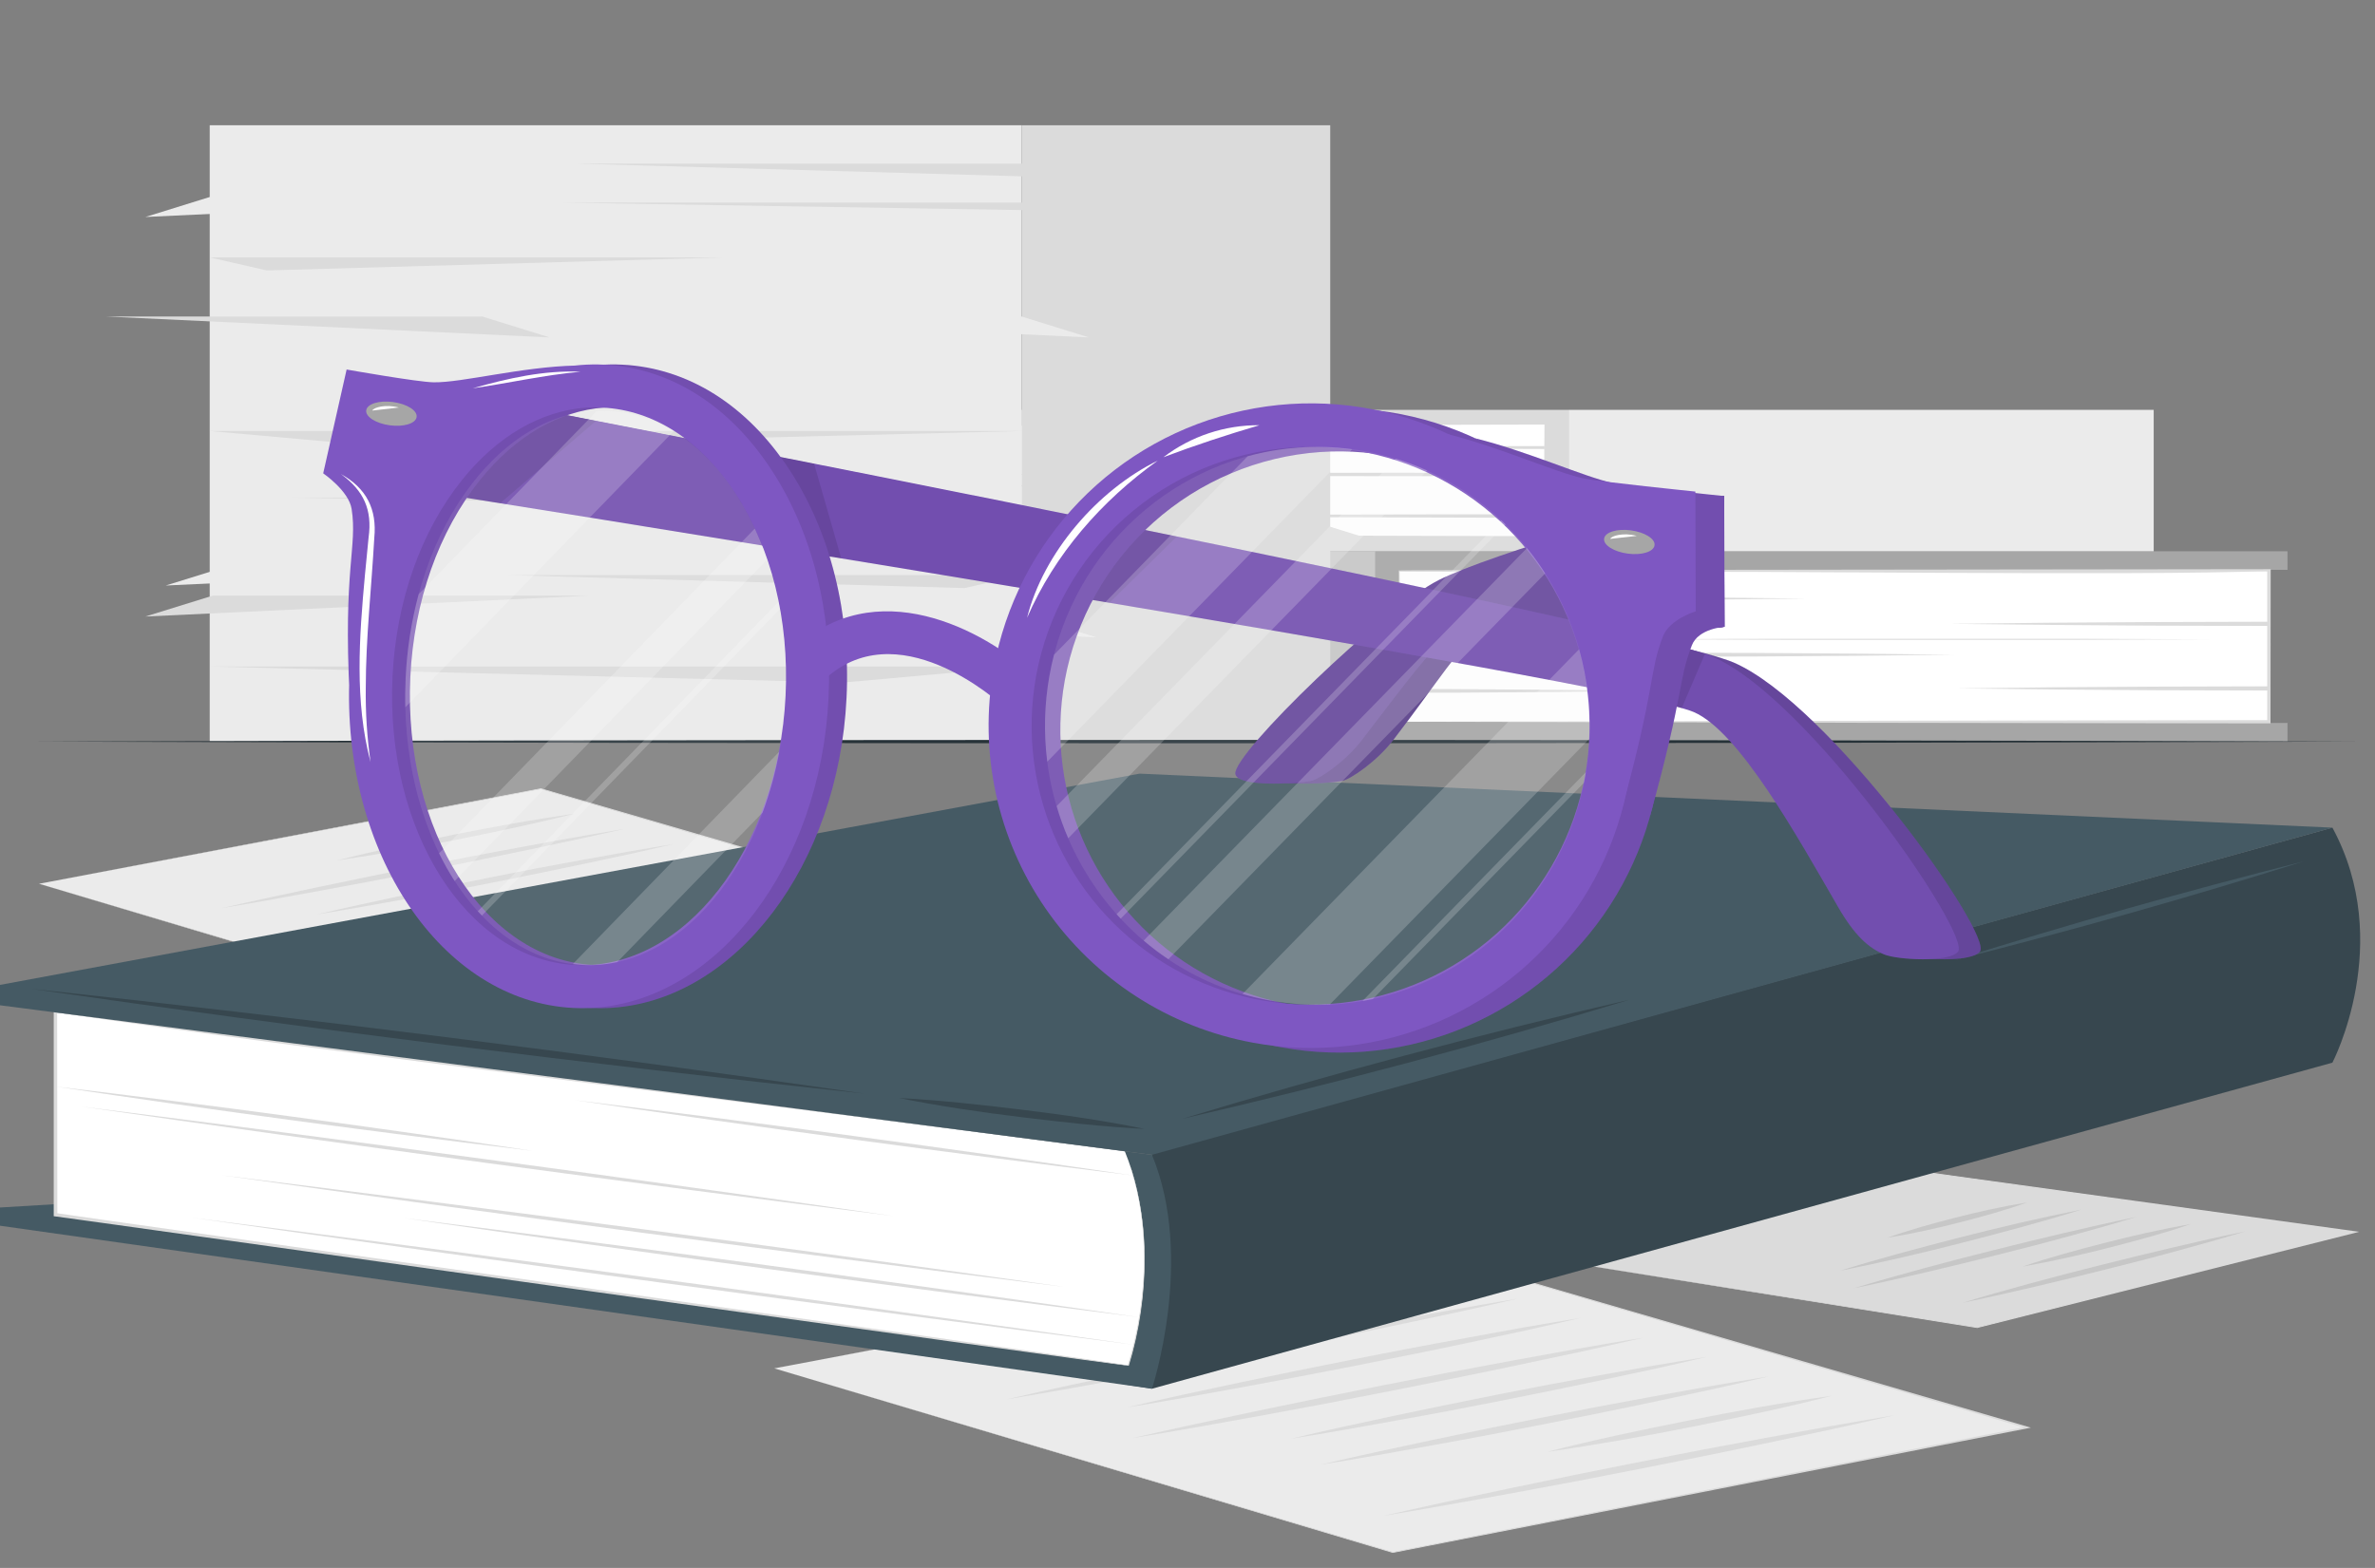 <svg width="106" height="70" viewBox="0 0 106 70" fill="none" xmlns="http://www.w3.org/2000/svg">
<rect x="0" y="0" width="106" height="70" fill="#808080" stroke="none"/>
<path d="M35.271 33.103H61.387V24.609L35.271 24.609V33.103Z" fill="#C7C7C7"/>
<path d="M61.387 24.611V33.105H102.095V32.276H101.218V25.44H102.095V24.611H61.387Z" fill="#A6A6A6"/>
<path d="M62.456 32.222L101.263 32.222V25.492L62.456 25.492V32.222Z" fill="white"/>
<path d="M62.454 32.222C72.128 32.195 91.593 32.161 101.263 32.149L101.19 32.222V25.492C95.302 25.724 78.225 25.462 72.165 25.539L62.462 25.516C62.49 25.371 62.462 32.253 62.462 32.222H62.454ZM62.454 32.222C62.454 32.2 62.432 25.49 62.432 25.469C62.432 25.448 72.151 25.448 72.157 25.445L101.263 25.41H101.344V25.492L101.336 32.222V32.296H101.263C91.591 32.286 72.125 32.252 62.454 32.222Z" fill="#DBDBDB"/>
<path d="M87.335 30.734C90.302 30.773 93.269 30.8 96.237 30.815L101.263 30.828V30.641L96.237 30.654C93.269 30.665 90.302 30.692 87.335 30.734Z" fill="#DBDBDB"/>
<path d="M62.454 29.143V29.315L68.933 29.333L78.324 29.309C81.291 29.295 84.259 29.268 87.226 29.229C84.259 29.19 81.291 29.164 78.324 29.15L68.933 29.125L62.454 29.143Z" fill="#DBDBDB"/>
<path d="M62.454 26.619V26.827L71.717 26.803C74.686 26.789 77.654 26.762 80.619 26.723C77.651 26.684 74.684 26.658 71.717 26.644L62.454 26.619Z" fill="#DBDBDB"/>
<path d="M62.454 30.752V30.924H64.942C67.909 30.911 70.877 30.884 73.846 30.844C70.876 30.808 67.908 30.781 64.942 30.765L62.454 30.752Z" fill="#DBDBDB"/>
<path d="M87.038 27.851C90.006 27.888 92.974 27.915 95.941 27.931L101.263 27.945V27.757L95.941 27.772C92.972 27.785 90.004 27.811 87.038 27.851Z" fill="#DBDBDB"/>
<path d="M98.681 28.542C96.639 28.531 94.595 28.523 92.55 28.517H86.084H79.784C77.739 28.517 75.695 28.526 73.652 28.542C75.697 28.553 77.74 28.561 79.784 28.566H86.084H92.55C94.594 28.561 96.638 28.553 98.681 28.542Z" fill="#DBDBDB"/>
<path d="M96.123 18.298H70.007V24.611H96.123V18.298Z" fill="#EBEBEB"/>
<path d="M70.006 24.611V18.298H29.297V18.914H30.175V23.995H29.297V24.611H70.006Z" fill="#DBDBDB"/>
<path d="M68.938 18.953H30.131V23.956H68.938V18.953Z" fill="white"/>
<path d="M68.938 18.953C59.264 18.982 39.8 19.016 30.131 19.027L30.206 18.953V23.956C29.692 23.732 49.644 23.971 49.529 23.899C54.362 23.899 64.102 23.922 68.933 23.938C68.906 24.045 68.933 18.931 68.933 18.953H68.938ZM68.938 18.953L68.956 23.956V23.974H68.938C64.097 23.99 54.373 24.011 49.534 24.013L30.131 24.037H30.05V23.956V18.953V18.878H30.125C39.797 18.889 59.263 18.923 68.932 18.953H68.938Z" fill="#DBDBDB"/>
<path d="M44.059 20.059C41.092 20.03 38.124 20.01 35.156 19.999L30.129 19.989V20.127L35.156 20.119C38.12 20.112 41.087 20.092 44.059 20.059Z" fill="#DBDBDB"/>
<path d="M68.938 21.245V21.117L62.461 21.104L53.07 21.122C50.103 21.133 47.135 21.152 44.166 21.18C47.134 21.21 50.102 21.23 53.07 21.241L62.461 21.258L68.938 21.245Z" fill="#DBDBDB"/>
<path d="M68.938 23.118V22.955L59.676 22.973C56.707 22.984 53.739 23.004 50.772 23.033C53.739 23.06 56.707 23.08 59.676 23.092L68.938 23.118Z" fill="#DBDBDB"/>
<path d="M68.938 20.046V19.918H66.45C63.483 19.928 60.516 19.948 57.548 19.978C60.516 20.006 63.483 20.026 66.45 20.037L68.938 20.046Z" fill="#DBDBDB"/>
<path d="M44.356 22.203C41.388 22.175 38.42 22.155 35.451 22.142L30.129 22.133V22.272L35.451 22.261C38.421 22.251 41.389 22.232 44.356 22.203Z" fill="#DBDBDB"/>
<path d="M32.712 21.689C34.756 21.698 36.8 21.704 38.843 21.707H45.31H51.609C53.653 21.707 55.697 21.701 57.74 21.689C55.697 21.679 53.653 21.673 51.609 21.671H45.31H38.843C36.799 21.674 34.755 21.68 32.712 21.689Z" fill="#DBDBDB"/>
<path d="M45.598 5.592H9.36V33.105H45.598V5.592Z" fill="#EBEBEB"/>
<path d="M59.37 5.592H45.598V33.105H59.37V5.592Z" fill="#DBDBDB"/>
<path d="M9.36 19.242H45.598L17.299 19.955L9.36 19.242Z" fill="#DBDBDB"/>
<path d="M45.598 29.756H9.36L37.662 30.469L45.598 29.756Z" fill="#DBDBDB"/>
<path d="M9.36 11.492H32.315L11.91 12.074L9.36 11.492Z" fill="#DBDBDB"/>
<path d="M45.598 25.674H22.645L43.048 26.255L45.598 25.674Z" fill="#DBDBDB"/>
<path d="M48.64 7.303H25.687L46.092 7.886L48.64 7.303Z" fill="#DBDBDB"/>
<path d="M25.074 9.046H50.964L46.648 9.396L25.074 9.046Z" fill="#DBDBDB"/>
<path d="M12.883 22.214H38.773L34.457 22.563L12.883 22.214Z" fill="#DBDBDB"/>
<path d="M28.803 14.131H45.598L48.599 15.064L28.803 14.131Z" fill="#EBEBEB"/>
<path d="M32.851 23.428H49.646L52.646 24.361L32.851 23.428Z" fill="#EBEBEB"/>
<path d="M29.158 27.524H45.952L48.954 28.457L29.158 27.524Z" fill="#EBEBEB"/>
<path d="M4.734 14.131H21.528L24.528 15.064L4.734 14.131Z" fill="#DBDBDB"/>
<path d="M26.283 8.755H9.49L6.489 9.687L26.283 8.755Z" fill="#EBEBEB"/>
<path d="M27.192 25.207H10.397L7.396 26.14L27.192 25.207Z" fill="#EBEBEB"/>
<path d="M26.283 26.593H9.49L6.489 27.524L26.283 26.593Z" fill="#DBDBDB"/>
<path d="M45.598 23.428H59.084L62.085 24.361L45.598 23.428Z" fill="#DBDBDB"/>
<path d="M50.306 19.242H60.764L59.37 18.48L50.306 19.242Z" fill="#DBDBDB"/>
<path d="M1.489 33.108C34.756 33.009 72.073 33.007 105.34 33.108C72.073 33.209 34.756 33.207 1.489 33.108Z" fill="#263238"/>
<path d="M68.438 56.114L84.576 52.147L105.08 55.004L88.245 59.264L68.438 56.114Z" fill="#DBDBDB"/>
<path d="M68.438 56.114L84.571 52.129C84.571 52.129 105.09 54.966 105.09 54.965L105.296 54.992L105.09 55.046L88.245 59.287C88.245 59.287 68.444 56.112 68.438 56.114ZM68.438 56.114C68.438 56.114 88.276 59.245 88.24 59.243L105.07 54.965V55.044C105.07 55.044 84.549 52.163 84.58 52.165L68.438 56.114Z" fill="#DBDBDB"/>
<path d="M87.603 58.159C88.596 57.854 89.62 57.569 90.647 57.288C91.674 57.007 92.717 56.737 93.763 56.476C94.81 56.214 95.876 55.949 96.945 55.701L98.557 55.328C99.106 55.212 99.644 55.088 100.2 54.977C99.713 55.132 99.196 55.273 98.694 55.423L97.158 55.847C96.134 56.131 95.088 56.399 94.041 56.659C92.995 56.919 91.929 57.186 90.86 57.435C89.79 57.683 88.711 57.932 87.603 58.159Z" fill="#C7C7C7"/>
<path d="M90.269 56.546C91.407 56.156 92.636 55.821 93.88 55.502C95.125 55.184 96.409 54.883 97.777 54.649C96.64 55.041 95.413 55.374 94.166 55.693C92.92 56.011 91.63 56.305 90.269 56.546Z" fill="#C7C7C7"/>
<path d="M82.741 57.514C83.734 57.209 84.758 56.924 85.785 56.643C86.812 56.362 87.855 56.092 88.901 55.831C89.948 55.569 91.014 55.304 92.082 55.056L93.695 54.685C94.243 54.568 94.782 54.444 95.338 54.332C94.851 54.487 94.334 54.63 93.832 54.778L92.296 55.203C91.271 55.486 90.226 55.754 89.179 56.016C88.133 56.278 87.067 56.542 85.998 56.791C84.928 57.04 83.849 57.287 82.741 57.514Z" fill="#C7C7C7"/>
<path d="M82.12 56.733C83.808 56.203 85.581 55.732 87.375 55.27C89.169 54.809 90.999 54.38 92.9 54.001C91.212 54.531 89.439 55.002 87.647 55.464C85.854 55.925 84.028 56.354 82.12 56.733Z" fill="#C7C7C7"/>
<path d="M84.23 55.262C85.161 54.924 86.18 54.643 87.215 54.376C88.25 54.11 89.327 53.869 90.476 53.681C89.545 54.02 88.526 54.3 87.493 54.566C86.459 54.833 85.38 55.073 84.23 55.262Z" fill="#C7C7C7"/>
<path d="M1.748 39.455L24.141 35.217L45.749 41.531L23.468 45.921L1.748 39.455Z" fill="#EBEBEB"/>
<path d="M1.748 39.456L24.143 35.196C24.143 35.196 45.755 41.493 45.755 41.492L45.918 41.539L45.755 41.571L23.468 45.946C23.46 45.946 1.755 39.46 1.748 39.46V39.456ZM1.748 39.456L23.475 45.9C23.421 45.912 45.755 41.487 45.737 41.492V41.57L24.136 35.232C24.178 35.222 1.742 39.457 1.748 39.457V39.456Z" fill="#DBDBDB"/>
<path d="M23.155 44.634C24.617 44.296 26.091 43.984 27.572 43.671C29.052 43.357 30.544 43.058 32.037 42.762C33.531 42.467 35.032 42.177 36.543 41.903L38.81 41.49C39.572 41.36 40.328 41.224 41.097 41.1C40.369 41.271 39.634 41.425 38.896 41.587L36.677 42.064C35.198 42.379 33.704 42.676 32.213 42.972C30.721 43.268 29.218 43.557 27.706 43.832C26.195 44.106 24.686 44.384 23.155 44.634Z" fill="#DBDBDB"/>
<path d="M28.894 42.387C30.49 41.976 32.144 41.628 33.803 41.297C35.463 40.965 37.153 40.663 38.888 40.417C37.292 40.829 35.638 41.176 33.979 41.508C32.32 41.839 30.63 42.142 28.894 42.387Z" fill="#DBDBDB"/>
<path d="M20.947 42.836C22.222 42.533 23.516 42.255 24.812 41.979C26.109 41.703 27.413 41.441 28.726 41.18C30.038 40.918 31.353 40.668 32.681 40.429L34.671 40.071C35.343 39.959 36.006 39.841 36.682 39.735C36.046 39.888 35.399 40.028 34.758 40.174L32.816 40.591C31.516 40.869 30.216 41.129 28.903 41.391C27.59 41.653 26.277 41.901 24.949 42.142C23.621 42.382 22.295 42.621 20.947 42.836Z" fill="#DBDBDB"/>
<path d="M19.905 41.924C21.083 41.641 22.279 41.381 23.48 41.124C24.681 40.867 25.89 40.624 27.102 40.383C28.314 40.143 29.54 39.909 30.765 39.689L32.609 39.364C33.232 39.262 33.847 39.153 34.475 39.057C33.888 39.202 33.288 39.33 32.697 39.468L30.9 39.857C29.702 40.115 28.49 40.357 27.277 40.598C26.065 40.838 24.84 41.071 23.615 41.292C22.389 41.513 21.156 41.721 19.905 41.924Z" fill="#DBDBDB"/>
<path d="M14.326 41.906C15.789 41.568 17.263 41.256 18.743 40.941C20.223 40.625 21.715 40.33 23.209 40.032C24.702 39.735 26.203 39.449 27.713 39.173L29.988 38.76C30.75 38.632 31.506 38.493 32.275 38.37C31.547 38.542 30.812 38.695 30.074 38.857L27.856 39.329C26.377 39.642 24.884 39.94 23.392 40.237C21.9 40.534 20.397 40.82 18.886 41.097C17.375 41.373 15.857 41.654 14.326 41.906Z" fill="#DBDBDB"/>
<path d="M14.141 40.825C15.431 40.52 16.741 40.239 18.052 39.959C19.364 39.68 20.688 39.415 22.012 39.147C23.337 38.879 24.669 38.628 26.012 38.386L28.027 38.024C28.704 37.91 29.377 37.79 30.059 37.684C29.41 37.839 28.759 37.978 28.11 38.128L26.145 38.549C24.835 38.83 23.511 39.093 22.186 39.361C20.862 39.629 19.528 39.88 18.186 40.122C16.843 40.364 15.504 40.608 14.141 40.825Z" fill="#DBDBDB"/>
<path d="M9.911 40.541C11.374 40.203 12.848 39.891 14.33 39.577C15.812 39.264 17.302 38.958 18.802 38.669C20.302 38.38 21.797 38.084 23.308 37.809L25.575 37.397C26.337 37.267 27.094 37.13 27.861 37.007C27.133 37.177 26.399 37.332 25.662 37.494L23.444 37.967C21.965 38.281 20.472 38.578 18.979 38.874C17.485 39.169 15.984 39.459 14.473 39.733C12.961 40.008 11.444 40.291 9.911 40.541Z" fill="#DBDBDB"/>
<path d="M15.041 38.414C16.739 37.982 18.491 37.614 20.256 37.263C22.021 36.912 23.808 36.589 25.646 36.324C23.948 36.756 22.198 37.122 20.431 37.475C18.665 37.827 16.879 38.146 15.041 38.414Z" fill="#DBDBDB"/>
<path d="M34.561 61.091L63.018 55.706L90.474 63.728L62.162 69.307L34.561 61.091Z" fill="#EBEBEB"/>
<path d="M34.564 61.091L63.018 55.685C63.018 55.685 90.481 63.691 90.481 63.689L90.643 63.736L90.481 63.769L62.162 69.328C62.154 69.33 34.564 61.091 34.564 61.091ZM34.564 61.091L62.172 69.288C62.121 69.288 90.483 63.686 90.469 63.689V63.767L63.012 55.725C63.054 55.712 34.554 61.099 34.561 61.088L34.564 61.091Z" fill="#DBDBDB"/>
<path d="M61.762 67.672C63.616 67.243 65.499 66.842 67.376 66.447C69.253 66.052 71.153 65.67 73.049 65.293C74.946 64.916 76.855 64.551 78.776 64.2L81.657 63.676C82.632 63.514 83.586 63.337 84.563 63.181C83.638 63.398 82.699 63.598 81.767 63.808L78.948 64.406C77.07 64.806 75.172 65.183 73.275 65.56C71.379 65.937 69.469 66.302 67.549 66.652C65.628 67.001 63.709 67.354 61.762 67.672Z" fill="#DBDBDB"/>
<path d="M69.057 64.816C71.085 64.294 73.181 63.852 75.294 63.431C77.406 63.01 79.551 62.618 81.758 62.313C79.73 62.836 77.632 63.278 75.52 63.699C73.407 64.12 71.262 64.504 69.057 64.816Z" fill="#DBDBDB"/>
<path d="M58.957 65.386C60.582 65.002 62.222 64.648 63.87 64.299C65.517 63.949 67.18 63.614 68.842 63.283C70.505 62.952 72.18 62.633 73.867 62.328L76.399 61.873C77.25 61.731 78.094 61.58 78.953 61.447C78.141 61.642 77.328 61.819 76.516 62.004L74.049 62.534C72.403 62.886 70.739 63.218 69.076 63.55C67.414 63.881 65.737 64.2 64.05 64.503C62.363 64.807 60.67 65.121 58.957 65.386Z" fill="#DBDBDB"/>
<path d="M57.639 64.227C59.136 63.868 60.657 63.538 62.19 63.213C63.722 62.888 65.251 62.576 66.791 62.269C68.332 61.962 69.879 61.668 71.446 61.388L73.792 60.969C74.582 60.841 75.364 60.701 76.161 60.579C75.415 60.763 74.655 60.927 73.901 61.101L71.618 61.588C70.097 61.913 68.556 62.224 67.016 62.531C65.475 62.838 63.928 63.132 62.362 63.411C60.795 63.691 59.222 63.983 57.639 64.227Z" fill="#DBDBDB"/>
<path d="M50.543 64.204C52.397 63.775 54.281 63.374 56.157 62.979C58.034 62.584 59.934 62.202 61.83 61.825C63.727 61.448 65.636 61.083 67.552 60.733L70.433 60.21C71.408 60.048 72.362 59.87 73.339 59.723C72.414 59.94 71.475 60.14 70.544 60.35L67.724 60.948C65.846 61.348 63.948 61.725 62.051 62.102C60.155 62.479 58.246 62.844 56.325 63.194C54.404 63.543 52.49 63.886 50.543 64.204Z" fill="#DBDBDB"/>
<path d="M50.309 62.831C51.949 62.444 53.612 62.085 55.28 61.733C56.947 61.38 58.627 61.041 60.317 60.704C62.007 60.368 63.694 60.046 65.4 59.739L67.953 59.271C68.816 59.128 69.669 58.975 70.539 58.839C69.726 59.035 68.889 59.214 68.064 59.403L65.568 59.939C63.902 60.295 62.219 60.631 60.53 60.966C58.842 61.3 57.153 61.616 55.447 61.931C53.741 62.246 52.041 62.555 50.309 62.831Z" fill="#DBDBDB"/>
<path d="M44.933 62.471C46.788 62.041 48.671 61.64 50.548 61.245C52.425 60.85 54.324 60.468 56.221 60.092C58.117 59.715 60.026 59.349 61.947 58.998L64.828 58.475C65.803 58.312 66.757 58.135 67.732 57.979C66.809 58.197 65.87 58.397 64.939 58.606L62.12 59.204C60.241 59.604 58.343 59.981 56.447 60.358C54.55 60.735 52.641 61.101 50.72 61.45C48.799 61.799 46.88 62.152 44.933 62.471Z" fill="#DBDBDB"/>
<path d="M51.453 59.767C53.611 59.219 55.84 58.752 58.078 58.304C60.316 57.855 62.594 57.446 64.929 57.11C62.771 57.659 60.542 58.125 58.302 58.572C56.063 59.019 53.788 59.433 51.453 59.767Z" fill="#DBDBDB"/>
<path d="M104.099 47.442L51.412 61.999V51.507L104.099 36.95C106.89 42.098 104.099 47.442 104.099 47.442Z" fill="#37474F"/>
<path d="M0 54.721L51.412 61.999V59.339L4.701 53.626L0 53.908V54.721Z" fill="#455A64"/>
<path d="M51.414 51.555C53.335 56.178 51.414 61.999 51.414 61.999L2.48 54.271V45.202L51.414 51.555Z" fill="#455A64"/>
<path d="M50.203 51.399C52.074 56.005 50.358 60.964 50.358 60.964L2.48 54.233V45.198L50.203 51.399Z" fill="white"/>
<path d="M50.203 51.399C50.267 51.578 50.45 52.082 50.514 52.259C50.894 53.524 51.087 54.838 51.086 56.159C51.093 57.788 50.855 59.41 50.382 60.969C50.405 61.041 2.485 54.289 2.468 54.306L2.398 54.297V54.233V45.198V45.115L2.48 45.127L26.351 48.252L50.193 51.396L50.203 51.399ZM50.203 51.399C38.464 49.821 13.899 46.909 2.551 45.202L2.559 54.237L2.489 54.155C2.489 54.173 50.467 60.914 50.33 60.956C50.573 60.182 50.754 59.391 50.873 58.588C51.235 56.188 51.095 53.669 50.202 51.399H50.203Z" fill="#DBDBDB"/>
<path d="M25.646 49.115C33.635 50.09 42.582 51.292 50.543 52.474C42.554 51.498 33.607 50.294 25.646 49.115Z" fill="#DBDBDB"/>
<path d="M2.48 48.507C9.328 49.319 16.924 50.35 23.748 51.375C16.895 50.562 9.302 49.535 2.48 48.507Z" fill="#DBDBDB"/>
<path d="M3.621 49.399C15.257 50.861 28.295 52.62 39.901 54.292C28.266 52.829 15.228 51.071 3.621 49.399Z" fill="#DBDBDB"/>
<path d="M9.911 52.469C21.982 53.962 35.507 55.756 47.548 57.459C35.479 55.967 21.954 54.172 9.911 52.469Z" fill="#DBDBDB"/>
<path d="M18.025 54.38C28.552 55.696 40.358 57.285 50.86 58.809C40.328 57.496 28.529 55.904 18.025 54.38Z" fill="#DBDBDB"/>
<path d="M8.564 54.362C22.052 56.081 37.164 58.119 50.618 60.035C37.13 58.317 22.017 56.278 8.564 54.362Z" fill="#DBDBDB"/>
<path d="M51.414 51.555L104.099 36.95L50.86 34.538L0 43.97V44.88L51.414 51.555Z" fill="#455A64"/>
<path d="M52.764 49.95C59.3 47.969 66.013 46.18 72.72 44.634C66.185 46.617 59.472 48.403 52.764 49.95Z" fill="#37474F"/>
<path d="M40.125 49.02C41.945 49.115 43.825 49.326 45.632 49.545C47.439 49.765 49.305 50.033 51.076 50.398C49.256 50.306 47.376 50.093 45.57 49.873C43.765 49.654 41.898 49.378 40.125 49.02Z" fill="#37474F"/>
<path d="M1.414 44.147C13.788 45.476 26.262 47.044 38.553 48.821C26.169 47.495 13.697 45.923 1.414 44.147Z" fill="#37474F"/>
<path d="M87.215 42.868C92.356 41.253 97.56 39.781 102.826 38.453C97.687 40.068 92.483 41.54 87.215 42.868Z" fill="#455A64"/>
<path d="M59.897 34.865C59.214 34.998 56.396 35.149 56.34 34.54C56.252 33.623 62.991 27.123 65.409 25.901C67.708 24.738 75.117 22.199 76.946 22.144L76.963 27.981C75.927 28.244 67.68 27.44 65.948 28.36C65.196 28.76 64.2 30.417 62.172 33.05C61.458 33.977 60.3 34.785 59.897 34.865Z" fill="#7E57C2"/>
<g opacity="0.3">
<path d="M59.897 34.865C59.214 34.998 56.396 35.149 56.34 34.54C56.252 33.623 62.991 27.123 65.409 25.901C67.708 24.738 75.117 22.199 76.946 22.144L76.963 27.981C75.927 28.244 67.68 27.44 65.948 28.36C65.196 28.76 64.2 30.417 62.172 33.05C61.458 33.977 60.3 34.785 59.897 34.865Z" fill="black"/>
</g>
<path d="M58.498 34.865C57.813 34.998 55.194 35.149 55.135 34.54C55.049 33.623 61.788 27.123 64.205 25.901C66.504 24.738 75.117 22.199 76.946 22.144L76.963 27.981C75.927 28.244 66.478 27.44 64.746 28.36C63.993 28.76 62.796 30.417 60.771 33.05C60.059 33.977 58.901 34.785 58.498 34.865Z" fill="#7E57C2"/>
<g opacity="0.2">
<path d="M58.498 34.865C57.813 34.998 55.194 35.149 55.135 34.54C55.049 33.623 61.788 27.123 64.205 25.901C66.504 24.738 75.117 22.199 76.946 22.144L76.963 27.981C75.927 28.244 66.478 27.44 64.746 28.36C63.993 28.76 62.796 30.417 60.771 33.05C60.059 33.977 58.901 34.785 58.498 34.865Z" fill="black"/>
</g>
<path d="M85.068 42.61C85.656 42.857 87.971 42.982 88.367 42.483C88.965 41.727 81.669 31.446 77.382 29.58C73.373 27.85 16.814 16.864 15.648 16.683L15.605 21.245C23.485 22.477 73.484 30.443 76.576 31.79C78.593 32.666 81.162 37.288 83.008 40.481C83.754 41.778 84.386 42.324 85.068 42.61Z" fill="#7E57C2"/>
<g opacity="0.2">
<path d="M85.068 42.61C85.656 42.857 87.971 42.982 88.367 42.483C88.965 41.727 81.669 31.446 77.382 29.58C73.373 27.85 16.814 16.864 15.648 16.683L15.605 21.245C23.485 22.477 73.484 30.443 76.576 31.79C78.593 32.666 81.162 37.288 83.008 40.481C83.754 41.778 84.386 42.324 85.068 42.61Z" fill="black"/>
</g>
<path d="M84.091 42.61C84.68 42.857 86.994 42.982 87.39 42.483C87.988 41.727 80.746 31.197 76.46 29.332C72.45 27.601 16.814 16.858 15.647 16.683L14.628 21.245C22.508 22.477 72.507 30.443 75.599 31.79C77.616 32.666 80.185 37.288 82.031 40.481C82.777 41.778 83.409 42.324 84.091 42.61Z" fill="#7E57C2"/>
<g opacity="0.1">
<path d="M84.091 42.61C84.68 42.857 86.994 42.982 87.39 42.483C87.988 41.727 80.746 31.197 76.46 29.332C72.45 27.601 16.814 16.858 15.647 16.683L14.628 21.245C22.508 22.477 72.507 30.443 75.599 31.79C77.616 32.666 80.185 37.288 82.031 40.481C82.777 41.778 83.409 42.324 84.091 42.61Z" fill="black"/>
</g>
<g opacity="0.1">
<path d="M26.602 18.788L22.321 22.469C18.761 21.9 16.029 21.47 14.632 21.25L15.649 16.683C15.966 16.731 20.332 17.568 26.602 18.788Z" fill="black"/>
<path d="M37.548 24.933L34.889 24.496L32.419 19.926L36.334 20.7L37.548 24.933Z" fill="black"/>
<path d="M52.521 23.953L49.514 26.915L46.844 26.467L48.98 23.231C50.166 23.471 51.346 23.711 52.521 23.953Z" fill="black"/>
<path d="M76.093 29.197L75.058 31.616C74.561 31.477 73.812 31.301 72.848 31.098L72.102 28.149C73.977 28.591 75.362 28.95 76.093 29.197Z" fill="black"/>
</g>
<path d="M26.397 45C20.505 44.716 16.021 38.042 16.401 30.125C16.582 26.346 17.831 22.833 19.918 20.232C22.075 17.544 24.858 16.133 27.783 16.281C30.708 16.429 33.344 18.087 35.231 20.971C37.059 23.756 37.965 27.375 37.782 31.157C37.421 38.648 32.829 44.612 27.341 44.99C27.027 45.011 26.712 45.015 26.397 45ZM21.418 21.437C19.583 23.72 18.477 26.84 18.314 30.219C17.989 37.076 21.65 42.847 26.486 43.079C31.322 43.312 35.526 37.921 35.859 31.054C36.022 27.676 35.224 24.466 33.62 22.014C32.075 19.66 29.967 18.303 27.686 18.194C27.443 18.179 27.199 18.179 26.956 18.194C24.934 18.348 22.991 19.474 21.418 21.434V21.437ZM16.41 31.131C16.112 25.339 16.761 24.432 16.497 22.724C16.372 21.912 15.228 21.132 15.228 21.132L16.228 16.973C16.228 16.973 19.343 17.277 20.061 17.289C21.338 17.306 24.096 16.374 26.498 16.314C26.498 16.314 21.277 18.66 19.598 21.652C17.919 24.643 16.41 31.127 16.41 31.127V31.131Z" fill="#7E57C2"/>
<path opacity="0.1" d="M26.397 45C20.505 44.716 16.021 38.042 16.401 30.125C16.582 26.346 17.831 22.833 19.918 20.232C22.075 17.544 24.858 16.133 27.783 16.281C30.708 16.429 33.344 18.087 35.231 20.971C37.059 23.756 37.965 27.375 37.782 31.157C37.421 38.648 32.829 44.612 27.341 44.99C27.027 45.011 26.712 45.015 26.397 45ZM21.418 21.437C19.583 23.72 18.477 26.84 18.314 30.219C17.989 37.076 21.65 42.847 26.486 43.079C31.322 43.312 35.526 37.921 35.859 31.054C36.022 27.676 35.224 24.466 33.62 22.014C32.075 19.66 29.967 18.303 27.686 18.194C27.443 18.179 27.199 18.179 26.956 18.194C24.934 18.348 22.991 19.474 21.418 21.434V21.437ZM16.41 31.131C16.112 25.339 16.761 24.432 16.497 22.724C16.372 21.912 15.228 21.132 15.228 21.132L16.228 16.973C16.228 16.973 19.343 17.277 20.061 17.289C21.338 17.306 24.096 16.374 26.498 16.314C26.498 16.314 21.277 18.66 19.598 21.652C17.919 24.643 16.41 31.127 16.41 31.127V31.131Z" fill="black"/>
<path d="M25.596 45C19.702 44.716 15.218 38.042 15.599 30.125C15.779 26.346 17.029 22.833 19.115 20.232C21.271 17.544 24.055 16.133 26.98 16.281C29.905 16.429 32.541 18.087 34.428 20.971C36.256 23.756 37.163 27.375 36.979 31.157C36.618 38.648 32.026 44.612 26.538 44.99C26.224 45.011 25.91 45.015 25.596 45ZM20.615 21.437C18.78 23.724 17.68 26.844 17.518 30.222C17.193 37.08 20.852 42.85 25.688 43.083C30.524 43.315 34.728 37.925 35.061 31.057C35.224 27.679 34.426 24.47 32.822 22.017C31.278 19.663 29.169 18.306 26.887 18.197C26.645 18.182 26.401 18.182 26.158 18.197C24.133 18.348 22.188 19.474 20.615 21.434V21.437ZM15.607 31.131C15.309 25.339 15.958 24.432 15.694 22.724C15.569 21.912 14.425 21.132 14.425 21.132L15.47 16.497C15.47 16.497 18.637 17.058 19.354 17.068C20.631 17.087 23.293 16.374 25.692 16.32C25.692 16.32 20.47 18.667 18.792 21.658C17.113 24.65 15.607 31.127 15.607 31.127V31.131Z" fill="#7E57C2"/>
<path d="M18.594 18.618C18.556 18.905 18.022 19.071 17.399 18.988C16.777 18.905 16.305 18.605 16.345 18.319C16.384 18.033 16.916 17.866 17.539 17.948C18.161 18.031 18.639 18.33 18.594 18.618Z" fill="#A6A6A6"/>
<path d="M16.618 18.329C16.668 18.191 17.209 18.035 17.801 18.194Z" fill="white"/>
<path d="M15.226 21.169C16.351 21.8 16.832 22.729 16.705 24.016C16.58 26.249 16.328 28.46 16.325 30.693C16.31 31.808 16.381 32.921 16.539 34.025C15.819 31.304 16.034 28.436 16.288 25.666L16.45 24.002C16.625 22.757 16.232 21.905 15.223 21.169H15.226Z" fill="white"/>
<path d="M21.099 17.336C22.659 16.89 24.279 16.523 25.911 16.596C24.286 16.741 22.708 17.105 21.099 17.336Z" fill="white"/>
<path opacity="0.1" d="M21.098 21.553C19.325 23.828 18.262 26.928 18.103 30.289C17.786 37.114 21.328 42.847 26.002 43.079C30.675 43.312 34.74 37.949 35.061 31.127C35.224 27.768 34.449 24.575 32.898 22.138C31.405 19.794 29.367 18.446 27.161 18.337C26.926 18.322 26.69 18.322 26.455 18.337C24.497 18.483 22.619 19.601 21.098 21.553Z" fill="#EBEBEB"/>
<g opacity="0.2">
<path d="M30.066 19.253L18.09 31.576C18.078 31.15 18.09 30.723 18.104 30.287C18.161 29.016 18.356 27.754 18.686 26.525L26.649 18.337C26.811 18.337 26.991 18.337 27.164 18.337C28.192 18.395 29.19 18.71 30.066 19.253Z" fill="white"/>
<path d="M34.239 24.983L20.291 39.334C20.035 38.936 19.803 38.523 19.596 38.097L33.687 23.599C33.897 24.049 34.081 24.512 34.239 24.983Z" fill="white"/>
<path d="M34.782 33.557C34.611 34.482 34.362 35.392 34.038 36.275L27.546 42.954C27.039 43.063 26.52 43.106 26.002 43.079C25.856 43.071 25.709 43.06 25.565 43.04L34.782 33.557Z" fill="white"/>
<path d="M34.808 27.191L21.507 40.876C21.444 40.814 21.384 40.749 21.325 40.682L34.746 26.87C34.771 26.977 34.788 27.086 34.808 27.191Z" fill="white"/>
</g>
<path d="M44.756 31.511L46.056 30.099C43.967 28.165 39.048 25.464 35.362 29.047L36.701 30.425C40.003 27.209 44.563 31.335 44.756 31.511Z" fill="#7E57C2"/>
<path d="M57.194 46.758C53.443 46.069 50.118 43.92 47.95 40.782C45.782 37.643 44.949 33.773 45.632 30.02C46.144 27.222 47.475 24.639 49.455 22.597C51.435 20.555 53.976 19.146 56.757 18.548C59.538 17.95 62.434 18.19 65.079 19.238C67.723 20.286 69.998 22.094 71.615 24.435C73.231 26.775 74.118 29.543 74.162 32.387C74.206 35.231 73.405 38.025 71.862 40.414C70.319 42.803 68.101 44.681 65.49 45.811C62.88 46.94 59.992 47.27 57.194 46.758ZM47.524 30.372C47.061 32.922 47.406 35.553 48.511 37.898C49.616 40.242 51.426 42.183 53.687 43.449C55.949 44.715 58.55 45.243 61.126 44.96C63.702 44.676 66.126 43.595 68.058 41.868C69.99 40.14 71.334 37.852 71.903 35.323C72.472 32.794 72.236 30.151 71.23 27.763C70.224 25.374 68.496 23.36 66.289 22C64.082 20.641 61.506 20.005 58.92 20.181C56.159 20.374 53.541 21.48 51.477 23.325C49.414 25.17 48.023 27.649 47.524 30.372Z" fill="#7E57C2"/>
<path d="M72.59 26.465C71.6 23.179 65.836 19.567 65.836 19.567C68.169 20.14 70.743 21.307 71.995 21.567C72.697 21.712 76.954 22.147 76.954 22.147L76.971 27.984C76.971 27.984 75.8 28.049 75.508 28.815C74.881 30.425 75.198 30.815 73.651 36.402C73.636 36.402 73.564 29.749 72.59 26.465Z" fill="#7E57C2"/>
<g opacity="0.1">
<path d="M57.194 46.758C53.443 46.069 50.118 43.92 47.95 40.782C45.782 37.643 44.949 33.773 45.632 30.02C46.144 27.222 47.475 24.639 49.455 22.597C51.435 20.555 53.976 19.146 56.757 18.548C59.538 17.95 62.434 18.19 65.079 19.238C67.723 20.286 69.998 22.094 71.615 24.435C73.231 26.775 74.118 29.543 74.162 32.387C74.206 35.231 73.405 38.025 71.862 40.414C70.319 42.803 68.101 44.681 65.49 45.811C62.88 46.94 59.992 47.27 57.194 46.758ZM47.524 30.372C47.061 32.922 47.406 35.553 48.511 37.898C49.616 40.242 51.426 42.183 53.687 43.449C55.949 44.715 58.55 45.243 61.126 44.96C63.702 44.676 66.126 43.595 68.058 41.868C69.99 40.14 71.334 37.852 71.903 35.323C72.472 32.794 72.236 30.151 71.23 27.763C70.224 25.374 68.496 23.36 66.289 22C64.082 20.641 61.506 20.005 58.92 20.181C56.159 20.374 53.541 21.48 51.477 23.325C49.414 25.17 48.023 27.649 47.524 30.372Z" fill="black"/>
<path d="M72.59 26.465C71.6 23.179 65.836 19.567 65.836 19.567C68.17 20.14 70.744 21.307 71.995 21.567C72.697 21.712 76.954 22.147 76.954 22.147L76.971 27.984C76.971 27.984 75.801 28.049 75.508 28.815C74.881 30.425 75.198 30.815 73.651 36.402C73.636 36.402 73.565 29.749 72.59 26.465Z" fill="black"/>
</g>
<path d="M55.915 46.549C52.167 45.86 48.845 43.712 46.677 40.577C44.51 37.442 43.674 33.576 44.353 29.826C44.862 27.024 46.19 24.437 48.17 22.391C50.15 20.345 52.692 18.932 55.475 18.331C58.258 17.731 61.157 17.969 63.804 19.016C66.451 20.063 68.729 21.872 70.348 24.214C71.967 26.556 72.855 29.326 72.899 32.172C72.944 35.019 72.142 37.815 70.597 40.206C69.052 42.597 66.832 44.477 64.219 45.606C61.605 46.735 58.716 47.064 55.915 46.55V46.549ZM46.245 30.17C45.78 32.722 46.124 35.356 47.229 37.703C48.334 40.051 50.144 41.994 52.408 43.262C54.671 44.53 57.274 45.059 59.852 44.776C62.431 44.493 64.857 43.411 66.791 41.681C68.725 39.952 70.07 37.662 70.639 35.131C71.208 32.6 70.972 29.954 69.963 27.564C68.956 25.173 67.226 23.158 65.016 21.798C62.807 20.439 60.228 19.803 57.639 19.981C54.879 20.174 52.261 21.281 50.198 23.125C48.135 24.97 46.744 27.448 46.245 30.17Z" fill="#7E57C2"/>
<path d="M71.303 26.263C70.313 22.978 64.549 19.365 64.549 19.365C66.883 19.939 69.457 21.106 70.708 21.366C71.41 21.51 75.667 21.946 75.667 21.946L75.684 27.29C75.684 27.29 74.514 27.645 74.221 28.409C73.592 30.019 73.909 30.614 72.362 36.209C72.357 36.196 72.292 29.548 71.303 26.263Z" fill="#7E57C2"/>
<path d="M73.844 24.346C73.805 24.634 73.271 24.799 72.65 24.716C72.029 24.634 71.555 24.335 71.594 24.047C71.633 23.759 72.167 23.594 72.788 23.677C73.409 23.759 73.89 24.06 73.844 24.346Z" fill="#A6A6A6"/>
<path d="M71.867 24.058C71.917 23.92 72.458 23.763 73.049 23.924Z" fill="white"/>
<path d="M51.924 20.412C53.156 19.474 54.665 18.971 56.214 18.983C54.752 19.413 53.344 19.877 51.924 20.412Z" fill="white"/>
<path d="M45.839 27.583C46.567 24.676 48.998 21.871 51.674 20.563C49.168 22.351 47.067 24.749 45.839 27.583Z" fill="white"/>
<path opacity="0.1" d="M46.838 30.17C45.635 36.925 50.02 43.425 56.614 44.659C63.208 45.892 69.549 41.397 70.752 34.644C71.954 27.89 67.568 21.387 60.974 20.155C59.982 19.968 58.971 19.91 57.965 19.981C52.548 20.363 47.855 24.458 46.838 30.17Z" fill="#EBEBEB"/>
<g opacity="0.2">
<path d="M70.939 32.981L59.354 44.844C58.436 44.886 57.517 44.822 56.614 44.652C56.223 44.58 55.837 44.487 55.456 44.374L70.477 28.987C70.844 30.285 71 31.634 70.939 32.981Z" fill="white"/>
<path d="M60.353 20.056L46.741 34.005C46.58 32.729 46.612 31.436 46.838 30.17C46.893 29.855 46.963 29.541 47.041 29.234L55.69 20.366C56.434 20.164 57.196 20.035 57.965 19.981C58.761 19.924 59.562 19.949 60.353 20.056Z" fill="white"/>
<path d="M68.964 25.599L52.147 42.824C51.763 42.569 51.394 42.29 51.044 41.991L68.153 24.468C68.445 24.829 68.716 25.207 68.964 25.599Z" fill="white"/>
<path d="M63.702 21.01L47.676 37.423C47.475 36.956 47.302 36.477 47.16 35.989L62.303 20.474C62.78 20.623 63.248 20.802 63.702 21.01Z" fill="white"/>
<path d="M70.782 34.472C70.774 34.528 70.763 34.587 70.753 34.644C70.737 34.745 70.718 34.845 70.696 34.943L61.271 44.602C61.12 44.634 60.966 44.664 60.81 44.69L70.782 34.472Z" fill="white"/>
<path d="M67.196 23.412L50.017 41.014C49.955 40.949 49.895 40.882 49.836 40.816L67.004 23.225L67.196 23.412Z" fill="white"/>
</g>
</svg>
